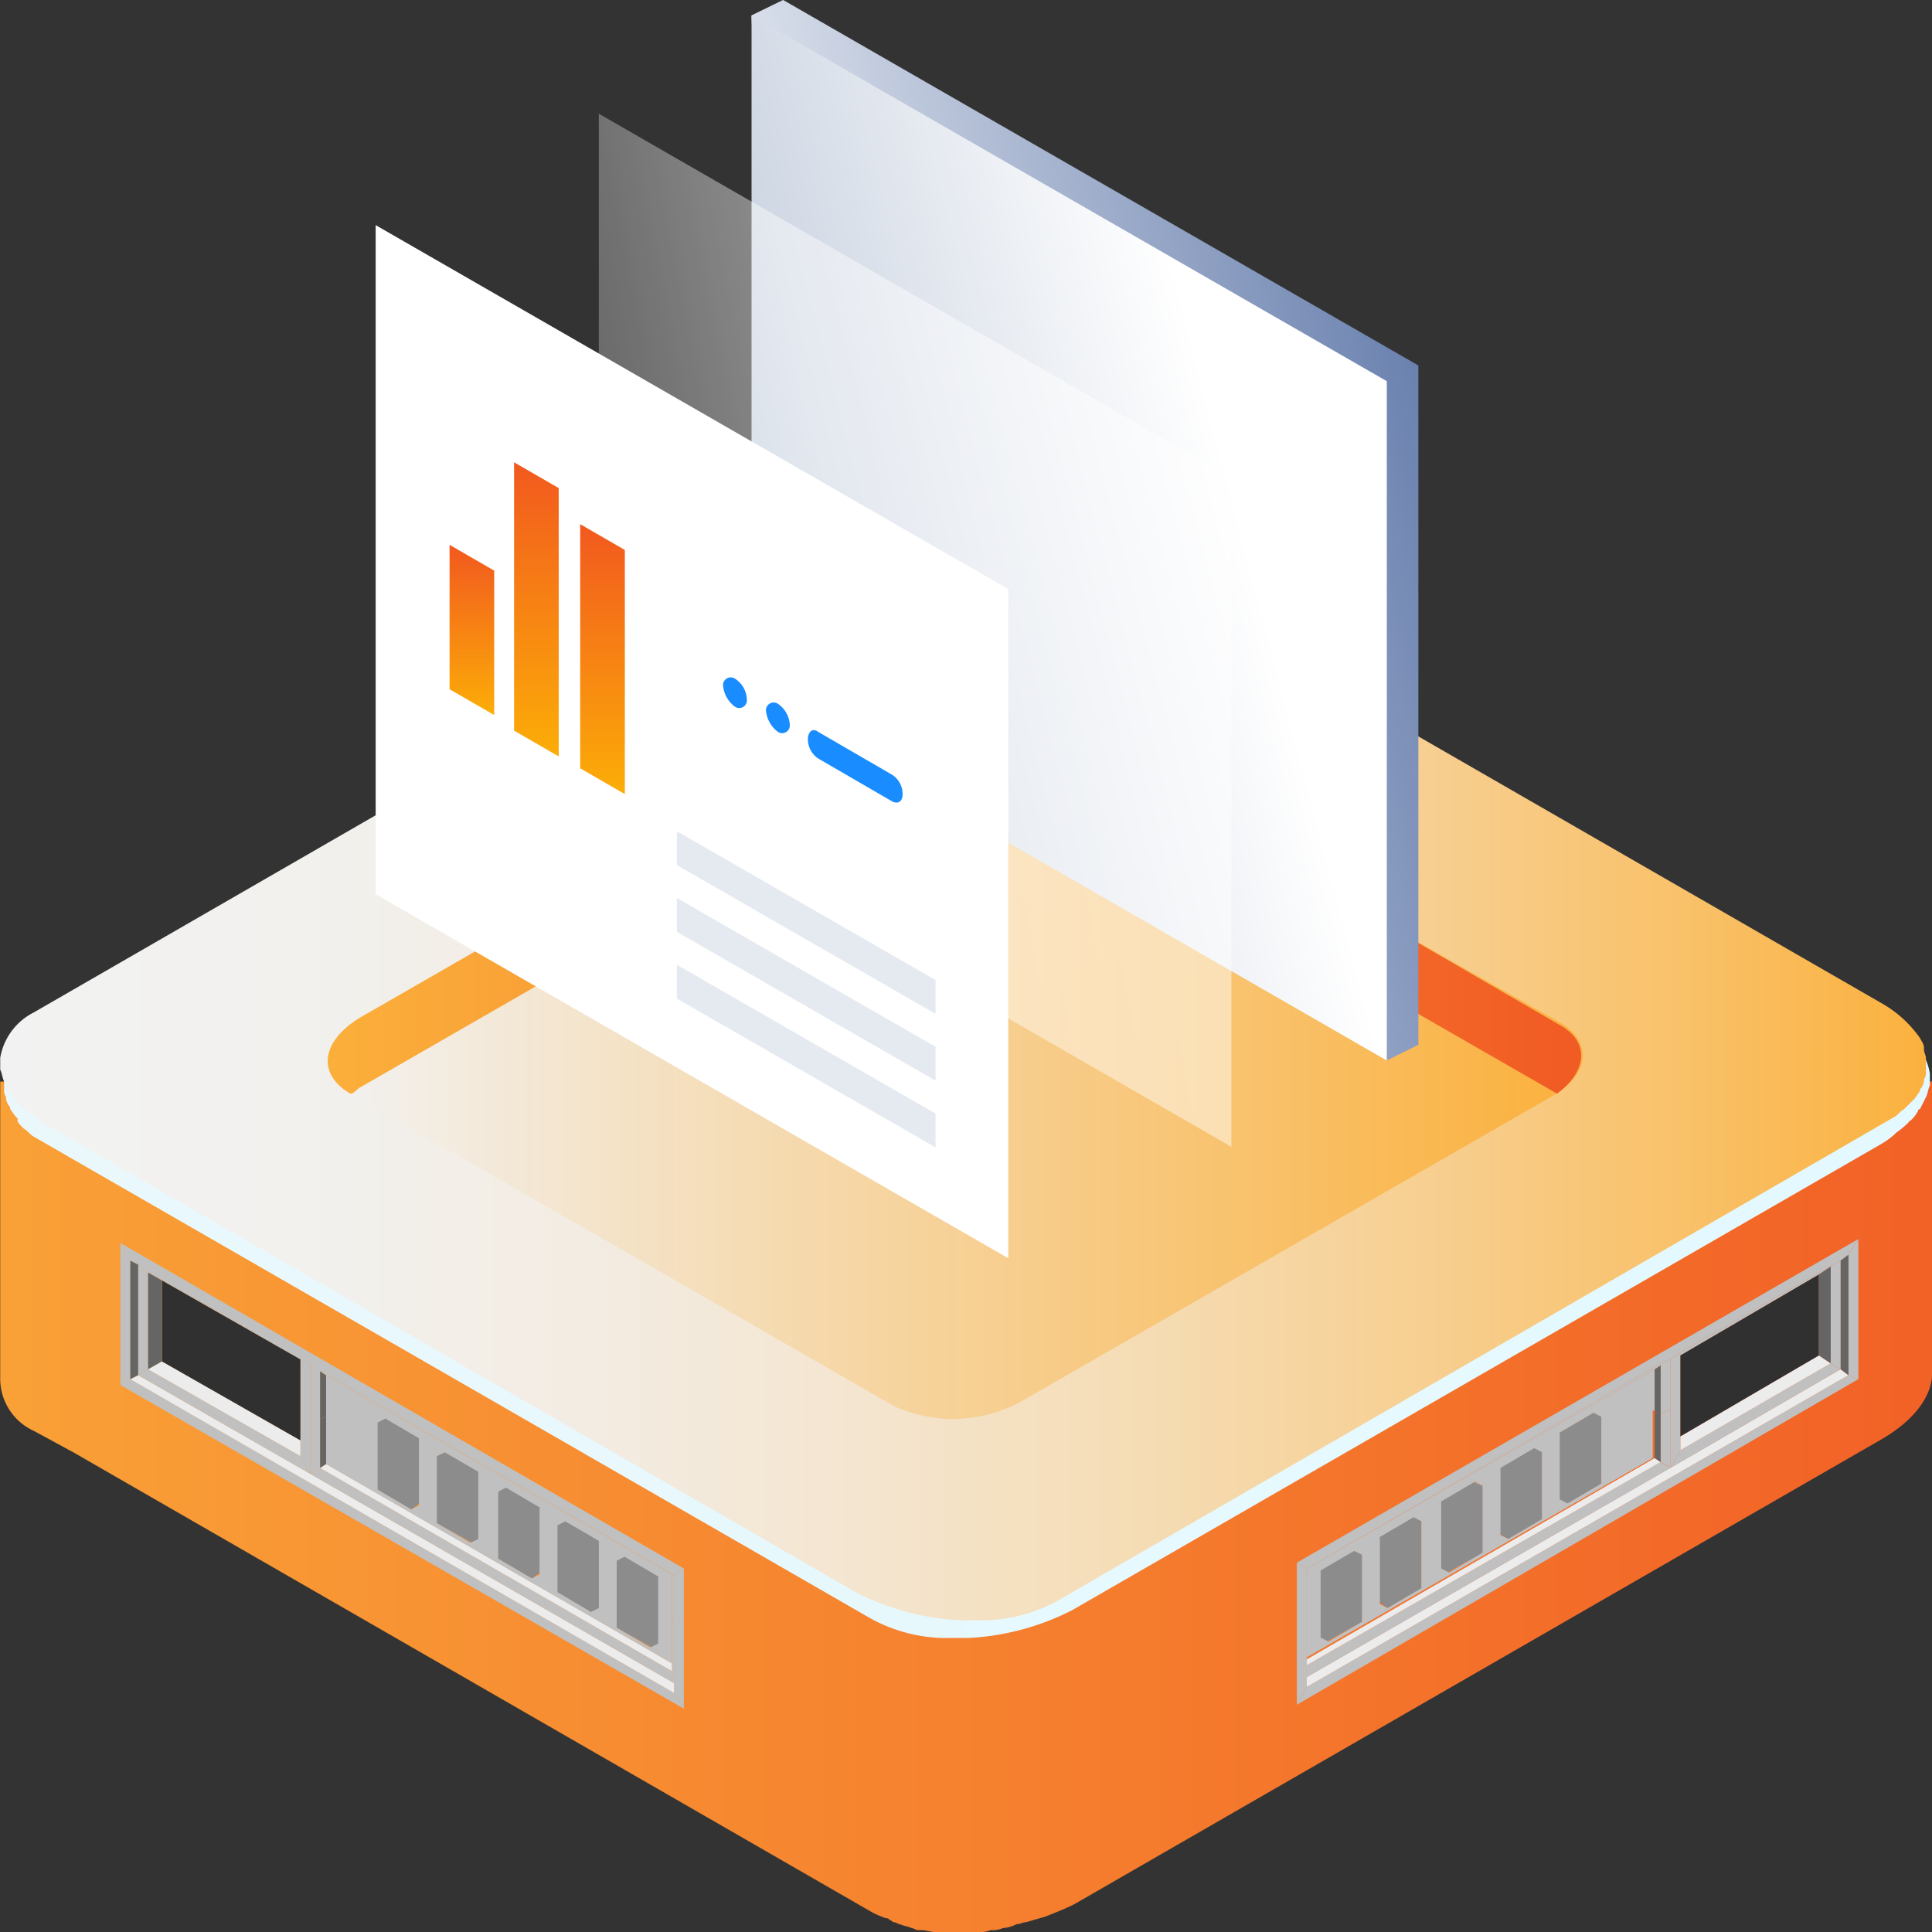 <svg xmlns="http://www.w3.org/2000/svg" xmlns:xlink="http://www.w3.org/1999/xlink" width="36" height="36" viewBox="0 0 36 36"><rect x="0" y="0" width="36" height="36" fill="#333333" stroke="none"/><defs><style>.a{fill:url(#a);}.b{fill:url(#b);}.c{fill:url(#c);}.d{fill:url(#d);}.e{fill:url(#e);}.f{mix-blend-mode:soft-light;isolation:isolate;}.g{fill:#ececec;}.h{fill:#656565;}.i{fill:silver;}.j{fill:#8c8c8c;}.k{fill:#303030;}.l{fill:url(#f);}.m{fill:url(#g);}.n{opacity:0.49;}.o{fill:url(#h);}.p{fill:#fff;}.q{fill:url(#i);}.r{opacity:0.3;}.s{fill:#a8b9d1;}.t{fill:#198cff;}</style><linearGradient id="a" x1="-0.239" y1="0.5" x2="1.109" y2="0.5" gradientUnits="objectBoundingBox"><stop offset="0" stop-color="#fbb03b"/><stop offset="1" stop-color="#f15a24"/></linearGradient><linearGradient id="b" x1="-0.002" y1="0.5" x2="1" y2="0.5" gradientUnits="objectBoundingBox"><stop offset="0" stop-color="#eaf8fc"/><stop offset="1" stop-color="#e3f9ff"/></linearGradient><linearGradient id="c" y1="0.5" x2="1.002" y2="0.5" gradientUnits="objectBoundingBox"><stop offset="0" stop-color="#f2f2f2"/><stop offset="0.155" stop-color="#f2f1ee"/><stop offset="0.303" stop-color="#f3ece3"/><stop offset="0.449" stop-color="#f4e5cf"/><stop offset="0.593" stop-color="#f5dcb4"/><stop offset="0.736" stop-color="#f7cf91"/><stop offset="0.876" stop-color="#f9c067"/><stop offset="1" stop-color="#fbb03b"/><stop offset="1" stop-color="#999"/></linearGradient><linearGradient id="d" y1="0.499" x2="1" y2="0.499" gradientUnits="objectBoundingBox"><stop offset="0" stop-color="#f2f2f2"/><stop offset="1" stop-color="#fbb03b"/></linearGradient><linearGradient id="e" x1="-0.001" y1="0.501" x2="1.001" y2="0.501" xlink:href="#a"/><linearGradient id="f" x1="-0.04" y1="0.714" x2="1" y2="0.319" gradientUnits="objectBoundingBox"><stop offset="0" stop-color="#fff"/><stop offset="1" stop-color="#6980ae"/></linearGradient><linearGradient id="g" x1="0.723" y1="0.372" x2="0" y2="0.689" gradientUnits="objectBoundingBox"><stop offset="0" stop-color="#fff"/><stop offset="1" stop-color="#bec9da"/></linearGradient><linearGradient id="h" x1="0.914" y1="0.383" x2="-0.274" y2="0.756" gradientUnits="objectBoundingBox"><stop offset="0" stop-color="#fff"/><stop offset="0.436" stop-color="#fff" stop-opacity="0.867"/><stop offset="1" stop-color="#fff" stop-opacity="0.102"/></linearGradient><linearGradient id="i" x1="0.5" y1="-0.246" x2="0.5" y2="1.202" gradientUnits="objectBoundingBox"><stop offset="0" stop-color="#ef4424"/><stop offset="1" stop-color="#febe03"/></linearGradient></defs><g transform="translate(0 9.484)"><path class="a" d="M23.866,24.258,19.7,21.868a3.548,3.548,0,0,0-1.732-.368h-.037a1.514,1.514,0,0,0-.405.037h-.111c-.147.037-.258.037-.405.074a.135.135,0,0,0-.111.037c-.111.037-.258.074-.368.11-.037,0-.074.037-.111.037l-.442.221-3.905,2.243H-.007v5.516a1.068,1.068,0,0,0,.626.993l.737.4h0L16.24,39.739a1.8,1.8,0,0,0,.258.11h0c.037,0,.037,0,.074.037.037,0,.037.037.074.037s.074.037.111.037c.074.037.147.037.221.074.037,0,.074.037.111.037h.074c.074,0,.184.037.258.037h.774a.628.628,0,0,0,.258-.037.468.468,0,0,0,.221-.037.684.684,0,0,0,.258-.074c.074,0,.111-.037.184-.037.111-.037.258-.074.368-.11h0c.184-.074.368-.147.516-.221l15.068-8.678c.626-.368.958-.846.921-1.287V24.258Z" transform="translate(0.011 -13.59)"/><path class="b" d="M35.714,11.962a.646.646,0,0,0,.147-.184.036.036,0,0,1,.037-.037l.111-.221h0c.037-.074.037-.147.074-.221h0v-.221h0a1.168,1.168,0,0,0-.626-.846L19.836,1.261a4.165,4.165,0,0,0-3.721.147L1.047,10.086a2.186,2.186,0,0,0-.737.662h0c-.037.074-.074.11-.074.184v.037c0,.037-.037.11-.037.147v.257a.221.221,0,0,0,.037.147v.037a.279.279,0,0,0,.074.147v.037c.037.037.074.11.111.147l.037.037c-.037.037.037.11.074.147l.037.037c.074.037.111.11.184.147l15.584,8.972a2.949,2.949,0,0,0,1.326.368h.516a4.782,4.782,0,0,0,1.916-.515L35.162,12.4a1.559,1.559,0,0,0,.258-.184l.037-.037a1.6,1.6,0,0,0,.258-.221C35.677,12,35.677,11.962,35.714,11.962Z" transform="translate(-0.122 -0.559)"/><path class="c" d="M.368,11.1a.646.646,0,0,1-.147-.184.036.036,0,0,0-.037-.037l-.111-.221h0C.037,10.584.037,10.51,0,10.437H0v-.221H0A1.168,1.168,0,0,1,.626,9.37L16.247.361a4.165,4.165,0,0,1,3.721.147L35.035,9.186a2.186,2.186,0,0,1,.737.662h0c.037.074.074.11.074.184v.037c0,.037.037.11.037.147v.257a.221.221,0,0,1-.037.147v.037a.279.279,0,0,1-.074.147v.037c-.037.037-.074.11-.111.147l-.037.037-.111.11-.037.037c-.074.037-.111.11-.184.147L19.71,20.328a2.949,2.949,0,0,1-1.326.368h-.516a4.782,4.782,0,0,1-1.916-.515L.921,11.5a.661.661,0,0,1-.258-.184l-.037-.037A.661.661,0,0,1,.368,11.1Z" transform="translate(0.004 0.011)"/><g transform="translate(6.102 3.498)"><path class="d" d="M36.537,28.406,26.395,22.578c-.615-.358-.563-.971.154-1.38l9.783-5.624a2.679,2.679,0,0,1,2.407-.1l10.193,5.777c.615.358.563.971-.154,1.38L39,28.253A2.65,2.65,0,0,1,36.537,28.406Z" transform="translate(-25.969 -15.181)"/><path class="e" d="M26.4,22.529h0c.051,0,.1-.051.154-.1L36.336,16.8a2.679,2.679,0,0,1,2.407-.1l10.142,5.828c.563-.409.615-.971.051-1.278L38.8,15.371a2.679,2.679,0,0,0-2.407.1L26.6,21.1C25.836,21.557,25.785,22.171,26.4,22.529Z" transform="translate(-25.974 -15.132)"/></g><g class="f" transform="translate(2.244 13.677)"><g transform="translate(9.247 5.81)"><path class="g" d="M31.51,53.568l-.626-.368-.184.11.663.368Z" transform="translate(-30.7 -53.2)"/></g><g transform="translate(9.91 6.178)"><path class="h" d="M32.647,55.487V54.2l-.147.11v1.25Z" transform="translate(-32.5 -54.2)"/></g><g transform="translate(9.247 5.92)"><path class="i" d="M30.7,54.75l.663.368v-1.25L30.7,53.5Z" transform="translate(-30.7 -53.5)"/></g><g transform="translate(8.142 5.185)"><path class="g" d="M28.51,51.868l-.663-.368-.147.074.626.368Z" transform="translate(-27.7 -51.5)"/></g><g transform="translate(8.768 5.553)"><path class="h" d="M29.584,53.75V52.5l-.184.074v1.25Z" transform="translate(-29.4 -52.5)"/></g><g transform="translate(8.142 5.258)"><path class="i" d="M27.7,52.95l.626.368v-1.25L27.7,51.7Z" transform="translate(-27.7 -51.7)"/></g><g transform="translate(7.037 4.523)"><path class="g" d="M25.474,50.068l-.626-.368-.147.11.626.368Z" transform="translate(-24.7 -49.7)"/></g><g transform="translate(7.663 4.891)"><path class="h" d="M26.547,51.95V50.7l-.147.11v1.25Z" transform="translate(-26.4 -50.7)"/></g><g transform="translate(7.037 4.633)"><path class="i" d="M24.7,51.25l.626.368v-1.25L24.7,50Z" transform="translate(-24.7 -50)"/></g><g transform="translate(5.894 3.898)"><path class="g" d="M22.41,48.368,21.747,48l-.147.074.663.368Z" transform="translate(-21.6 -48)"/></g><g transform="translate(6.558 4.266)"><path class="h" d="M23.547,50.25V49l-.147.074v1.25Z" transform="translate(-23.4 -49)"/></g><g transform="translate(5.894 3.971)"><path class="i" d="M21.6,49.45l.663.368v-1.25L21.6,48.2Z" transform="translate(-21.6 -48.2)"/></g><g transform="translate(4.789 3.236)"><path class="g" d="M19.374,46.568l-.626-.368-.147.11.626.368Z" transform="translate(-18.6 -46.2)"/></g><g transform="translate(5.416 3.604)"><path class="h" d="M20.447,48.45V47.2l-.147.11v1.25Z" transform="translate(-20.3 -47.2)"/></g><g transform="translate(4.789 3.346)"><path class="i" d="M18.6,47.75l.626.368v-1.25L18.6,46.5Z" transform="translate(-18.6 -46.5)"/></g><g transform="translate(4.789 3.236)"><path class="j" d="M31.51,53.568v1.287l-.147.074-.663-.368V53.31l.184-.11Z" transform="translate(-26.242 -50.626)"/><path class="j" d="M28.51,51.868v1.25l-.184.074-.626-.368v-1.25l.147-.074Z" transform="translate(-24.348 -49.551)"/><path class="j" d="M25.474,50.068v1.25l-.147.11-.626-.368V49.81l.147-.11Z" transform="translate(-22.453 -48.413)"/><path class="j" d="M22.41,48.368v1.25l-.147.074-.663-.368v-1.25L21.747,48Z" transform="translate(-20.495 -47.338)"/><path class="j" d="M18.747,46.2l.626.368v1.25l-.147.11-.626-.368V46.31Z" transform="translate(-18.6 -46.2)"/></g><g transform="translate(0 2.537)"><path class="i" d="M5.6,44.41l10.5,6.031-.184-.294L5.784,44.3Z" transform="translate(-5.6 -44.3)"/></g><path class="i" d="M16.1,43.467,5.6,37.4l.184.331.147.074.147.11L8.952,39.57l.184.074.147.11,6.631,3.824Z" transform="translate(-5.6 -37.4)"/><path class="i" d="M5.6,37.4v2.648l.184-.11V37.731Z" transform="translate(-5.6 -37.4)"/><g transform="translate(10.315 6.067)"><path class="i" d="M33.784,56.511V53.9l-.184.11v2.206Z" transform="translate(-33.6 -53.9)"/></g><g transform="translate(0.184 2.464)"><path class="g" d="M6.1,44.174,16.231,50.02v-.184l-6.779-3.9L6.247,44.1Z" transform="translate(-6.1 -44.1)"/></g><g transform="translate(0.184 0.331)"><path class="h" d="M6.1,38.3v2.206l.147-.074V38.374Z" transform="translate(-6.1 -38.3)"/></g><g transform="translate(0.332 2.353)"><path class="i" d="M6.5,43.91l3.205,1.839-.184-.331L6.684,43.8Z" transform="translate(-6.5 -43.8)"/></g><g transform="translate(3.537 4.192)"><path class="i" d="M15.2,48.91l6.779,3.9v-.184l-.037-.037L15.384,48.8Z" transform="translate(-15.2 -48.8)"/></g><g transform="translate(0.332 0.404)"><path class="i" d="M6.5,40.559l.184-.11v-1.8l-.037-.037L6.5,38.5Z" transform="translate(-6.5 -38.5)"/></g><g transform="translate(0.479 0.515)"><path class="i" d="M6.9,38.8l.037.037.258.147,2.579,1.471h0Z" transform="translate(-6.9 -38.8)"/></g><g transform="translate(3.352 2.17)"><path class="i" d="M14.7,43.3h0v1.8l.184.331V43.374Z" transform="translate(-14.7 -43.3)"/></g><g transform="translate(3.537 3.162)"><path class="i" d="M15.2,46v1.14l.184-.11V46.11Z" transform="translate(-15.2 -46)"/></g><g transform="translate(3.537 2.243)"><path class="i" d="M15.2,43.5v.919l.184.11v-.883l-.037-.037Z" transform="translate(-15.2 -43.5)"/></g><g transform="translate(0.516 2.206)"><path class="g" d="M7,43.547l2.837,1.618v-.294L7.258,43.4Z" transform="translate(-7 -43.4)"/></g><g transform="translate(0.774 0.699)"><path class="k" d="M7.7,40.808l2.579,1.471V40.771L7.7,39.3Z" transform="translate(-7.7 -39.3)"/></g><g transform="translate(0.516 0.552)"><path class="h" d="M7,40.7l.258-.147V39.047L7,38.9Z" transform="translate(-7 -38.9)"/></g><g transform="translate(3.721 4.118)"><path class="g" d="M15.7,48.674l6.558,3.788v-.147L15.811,48.6Z" transform="translate(-15.7 -48.6)"/></g><g transform="translate(3.831 2.464)"><path class="i" d="M16,44.872V44.1l6.447,3.714v1.655L16,45.755Zm5.416,2.684v1.25l.626.368.147-.074v-1.25l-.626-.368Zm-1.105-.662v1.25l.626.368.147-.074v-1.25l-.626-.368Zm-1.105-.625v1.25l.626.368.147-.074v-1.25l-.626-.368Zm-1.142-.662v1.25l.626.368.147-.074V45.9l-.626-.368Zm-1.105-.625v1.25l.626.368.147-.074v-1.25l-.626-.368Z" transform="translate(-16 -44.1)"/></g><g transform="translate(3.721 3.236)"><path class="h" d="M15.811,47.083V46.2l-.111.037v.919Z" transform="translate(-15.7 -46.2)"/></g><g transform="translate(3.721 2.39)"><path class="h" d="M15.811,44.746v-.772L15.7,43.9v.883Z" transform="translate(-15.7 -43.9)"/></g><g transform="translate(10.279 7.06)"><path class="i" d="M33.5,57.519l.037.037v-.919L33.5,56.6v.919Z" transform="translate(-33.5 -56.6)"/></g><g transform="translate(3.684 2.353)"><path class="i" d="M15.6,43.8l.037.037.111.074,6.447,3.714h.037Z" transform="translate(-15.6 -43.8)"/></g><g transform="translate(10.279 6.178)"><path class="i" d="M33.537,54.2H33.5v.883l.037.037Z" transform="translate(-33.5 -54.2)"/></g></g><g class="f" transform="translate(24.165 13.603)"><g transform="translate(0.405 5.81)"><path class="g" d="M66.2,53.368,66.863,53l.147.074-.663.368Z" transform="translate(-66.2 -53)"/></g><g transform="translate(0.405 6.178)"><path class="h" d="M66.2,55.25V54l.147.074v1.25Z" transform="translate(-66.2 -54)"/></g><g transform="translate(0.553 5.884)"><path class="i" d="M67.263,54.45l-.663.368v-1.25l.663-.368Z" transform="translate(-66.6 -53.2)"/></g><g transform="translate(1.547 5.148)"><path class="g" d="M69.3,51.568l.626-.368.147.11-.626.368Z" transform="translate(-69.3 -51.2)"/></g><g transform="translate(1.547 5.516)"><path class="h" d="M69.3,53.45V52.2l.147.11v1.25Z" transform="translate(-69.3 -52.2)"/></g><g transform="translate(1.695 5.258)"><path class="i" d="M70.326,52.75l-.626.368v-1.25l.626-.368Z" transform="translate(-69.7 -51.5)"/></g><g transform="translate(2.653 4.523)"><path class="g" d="M72.3,49.868l.626-.368.184.074-.663.368Z" transform="translate(-72.3 -49.5)"/></g><g transform="translate(2.653 4.891)"><path class="h" d="M72.3,51.75V50.5l.147.074v1.25Z" transform="translate(-72.3 -50.5)"/></g><g transform="translate(2.8 4.596)"><path class="i" d="M73.363,50.95l-.663.368v-1.25l.663-.368Z" transform="translate(-72.7 -49.7)"/></g><g transform="translate(3.758 3.861)"><path class="g" d="M75.3,48.068l.663-.368.147.11-.626.368Z" transform="translate(-75.3 -47.7)"/></g><g transform="translate(3.758 4.229)"><path class="h" d="M75.3,49.95V48.7l.184.11v1.25Z" transform="translate(-75.3 -48.7)"/></g><g transform="translate(3.942 3.971)"><path class="i" d="M76.426,49.25l-.626.368v-1.25L76.426,48Z" transform="translate(-75.8 -48)"/></g><g transform="translate(4.9 3.236)"><path class="g" d="M78.4,46.368,79.026,46l.147.074-.626.368Z" transform="translate(-78.4 -46)"/></g><g transform="translate(4.9 3.604)"><path class="h" d="M78.4,48.25V47l.147.074v1.25Z" transform="translate(-78.4 -47)"/></g><g transform="translate(5.047 3.309)"><path class="i" d="M79.426,47.45l-.626.368v-1.25l.626-.368Z" transform="translate(-78.8 -46.2)"/></g><g transform="translate(0.405 3.236)"><path class="j" d="M66.2,53.368v1.25l.147.074.663-.368v-1.25L66.863,53Z" transform="translate(-66.2 -50.426)"/><path class="j" d="M69.3,51.568v1.25l.147.11.626-.368V51.31l-.147-.11Z" transform="translate(-68.158 -49.288)"/><path class="j" d="M72.3,49.868v1.25l.147.074.663-.368v-1.25l-.184-.074Z" transform="translate(-70.053 -48.213)"/><path class="j" d="M75.3,48.068v1.25l.184.11.626-.368V47.81l-.147-.11Z" transform="translate(-71.948 -47.075)"/><path class="j" d="M79.026,46l-.626.368v1.25l.147.074.626-.368v-1.25Z" transform="translate(-73.905 -46)"/></g><g transform="translate(0 2.537)"><path class="i" d="M75.563,44.174,65.1,50.241l.184-.331L75.379,44.1Z" transform="translate(-65.1 -44.1)"/></g><path class="i" d="M65.1,43.231,75.563,37.2l-.184.294-.147.11-.147.074L72.21,39.333l-.147.11-.184.074-6.594,3.824Z" transform="translate(-65.1 -37.2)"/><g transform="translate(10.279)"><path class="i" d="M93.184,37.2v2.611L93,39.737V37.494Z" transform="translate(-93 -37.2)"/></g><g transform="translate(0 6.031)"><path class="i" d="M65.1,56.248V53.6l.184.11v2.206Z" transform="translate(-65.1 -53.6)"/></g><g transform="translate(0.184 2.427)"><path class="g" d="M75.694,43.91,65.6,49.72v-.184l6.779-3.9L75.547,43.8Z" transform="translate(-65.6 -43.8)"/></g><g transform="translate(10.131 0.294)"><path class="h" d="M92.747,38v2.243l-.147-.11V38.11Z" transform="translate(-92.6 -38)"/></g><g transform="translate(6.963 2.317)"><path class="i" d="M87.168,43.61,84,45.449l.184-.331,2.8-1.618Z" transform="translate(-84 -43.5)"/></g><g transform="translate(0.184 4.155)"><path class="i" d="M72.379,48.61l-6.779,3.9v-.221L72.194,48.5Z" transform="translate(-65.6 -48.5)"/></g><g transform="translate(9.947 0.404)"><path class="i" d="M92.284,40.322l-.184-.11v-1.8l.037-.037.147-.074Z" transform="translate(-92.1 -38.3)"/></g><g transform="translate(7.11 0.478)"><path class="i" d="M87.274,38.5l-.037.037-.221.147-2.579,1.508-.037-.037Z" transform="translate(-84.4 -38.5)"/></g><g transform="translate(6.963 2.133)"><path class="i" d="M84.147,43l.037.037V44.8L84,45.133V43.11Z" transform="translate(-84 -43)"/></g><g transform="translate(6.779 3.162)"><path class="i" d="M83.684,45.8v1.1l-.184-.11V45.91Z" transform="translate(-83.5 -45.8)"/></g><g transform="translate(6.779 2.243)"><path class="i" d="M83.684,43.3v.919l-.184.11v-.956Z" transform="translate(-83.5 -43.3)"/></g><g transform="translate(7.147 2.17)"><path class="g" d="M87.3,43.247l-2.8,1.618v-.257L87.079,43.1Z" transform="translate(-84.5 -43.1)"/></g><g transform="translate(7.147 0.662)"><path class="k" d="M87.079,40.508,84.5,42.015V40.508L87.079,39Z" transform="translate(-84.5 -39)"/></g><g transform="translate(9.726 0.515)"><path class="h" d="M91.721,40.4l-.221-.147V38.747l.221-.147Z" transform="translate(-91.5 -38.6)"/></g><g transform="translate(0.184 4.082)"><path class="g" d="M72.194,48.374,65.6,52.161v-.11L72.084,48.3Z" transform="translate(-65.6 -48.3)"/></g><g transform="translate(0.184 2.427)"><path class="i" d="M72.084,44.572V43.8L65.6,47.514v1.655l6.447-3.714v-.883Zm-5.452,2.684v1.25l-.626.368-.147-.074v-1.25l.626-.368Zm1.105-.625v1.25l-.626.368-.147-.074v-1.25l.626-.368Zm1.142-.662v1.25l-.626.368-.147-.074v-1.25l.626-.368Zm1.105-.625v1.25l-.626.368-.147-.074v-1.25l.626-.368Zm1.105-.662v1.25l-.626.368-.147-.074v-1.25l.626-.368Z" transform="translate(-65.6 -43.8)"/></g><g transform="translate(6.668 3.199)"><path class="h" d="M83.2,46.783V45.9l.111.074v.883Z" transform="translate(-83.2 -45.9)"/></g><g transform="translate(6.668 2.353)"><path class="h" d="M83.2,44.446v-.772l.111-.074v.919Z" transform="translate(-83.2 -43.6)"/></g><g transform="translate(0.184 7.06)"><path class="i" d="M65.6,57.283V56.4h0v.883Z" transform="translate(-65.6 -56.4)"/></g><g transform="translate(0.184 2.317)"><path class="i" d="M72.194,43.5v.037l-.111.074L65.6,47.324h0Z" transform="translate(-65.6 -43.5)"/></g><g transform="translate(0.184 6.141)"><path class="i" d="M65.6,53.9h0v.919h0Z" transform="translate(-65.6 -53.9)"/></g></g></g><g transform="translate(7 0)"><g transform="translate(0 0)"><g transform="translate(6.999)"><path class="l" d="M464.444,126.9,475.7,134l.584-.288V121.053l-11.837-6.811-.59.288Z" transform="translate(-463.854 -114.243)"/><path class="m" d="M465.87,126.9l11.837,6.811V121.053l-11.837-6.811Z" transform="translate(-465.865 -113.95)"/></g><g class="n" transform="translate(4.158 2.12)"><path class="o" d="M465.87,126.71l11.787,6.782V121.024l-11.787-6.782Z" transform="translate(-465.87 -114.243)"/></g><path class="p" d="M465.87,126.71l11.787,6.782V121.024l-11.787-6.782Z" transform="translate(-465.87 -110.047)"/><g transform="translate(1.377 8.614)"><path class="q" d="M5.1,17.9l.832.481v2.691L5.1,20.591Z" transform="translate(-5.1 -16.362)"/><path class="q" d="M9,13.1l.832.481v5L9,18.1Z" transform="translate(-7.798 -13.1)"/><path class="q" d="M13,16.7l.832.481V21.73L13,21.249Z" transform="translate(-10.566 -15.547)"/></g><g class="r" transform="translate(5.613 15.489)"><path class="s" d="M465.87,114.874l4.82,2.773v-.631l-4.82-2.773Z" transform="translate(-465.87 -114.243)"/><path class="s" d="M465.87,114.874l4.82,2.773v-.631l-4.82-2.773Z" transform="translate(-465.87 -112.999)"/><path class="s" d="M465.87,114.874l4.82,2.773v-.631l-4.82-2.773Z" transform="translate(-465.87 -111.755)"/></g><g transform="translate(6.475 12.624)"><g transform="translate(0 0)"><path class="t" d="M22.141,13.03a.143.143,0,0,1-.221.138.557.557,0,0,1-.221-.385.143.143,0,0,1,.221-.138A.474.474,0,0,1,22.141,13.03Z" transform="translate(-21.7 -12.623)"/><path class="t" d="M19.241,14.73a.143.143,0,0,1-.221.138.557.557,0,0,1-.221-.385.143.143,0,0,1,.221-.138A.506.506,0,0,1,19.241,14.73Z" transform="translate(-18 -13.855)"/></g><path class="t" d="M29.672,7.507l-1.379-.8a.429.429,0,0,1-.193-.358h0c0-.138.083-.22.193-.138l1.379.8a.429.429,0,0,1,.193.358h0C29.865,7.507,29.782,7.562,29.672,7.507Z" transform="translate(-26.521 -5.197)"/></g></g></g></svg>